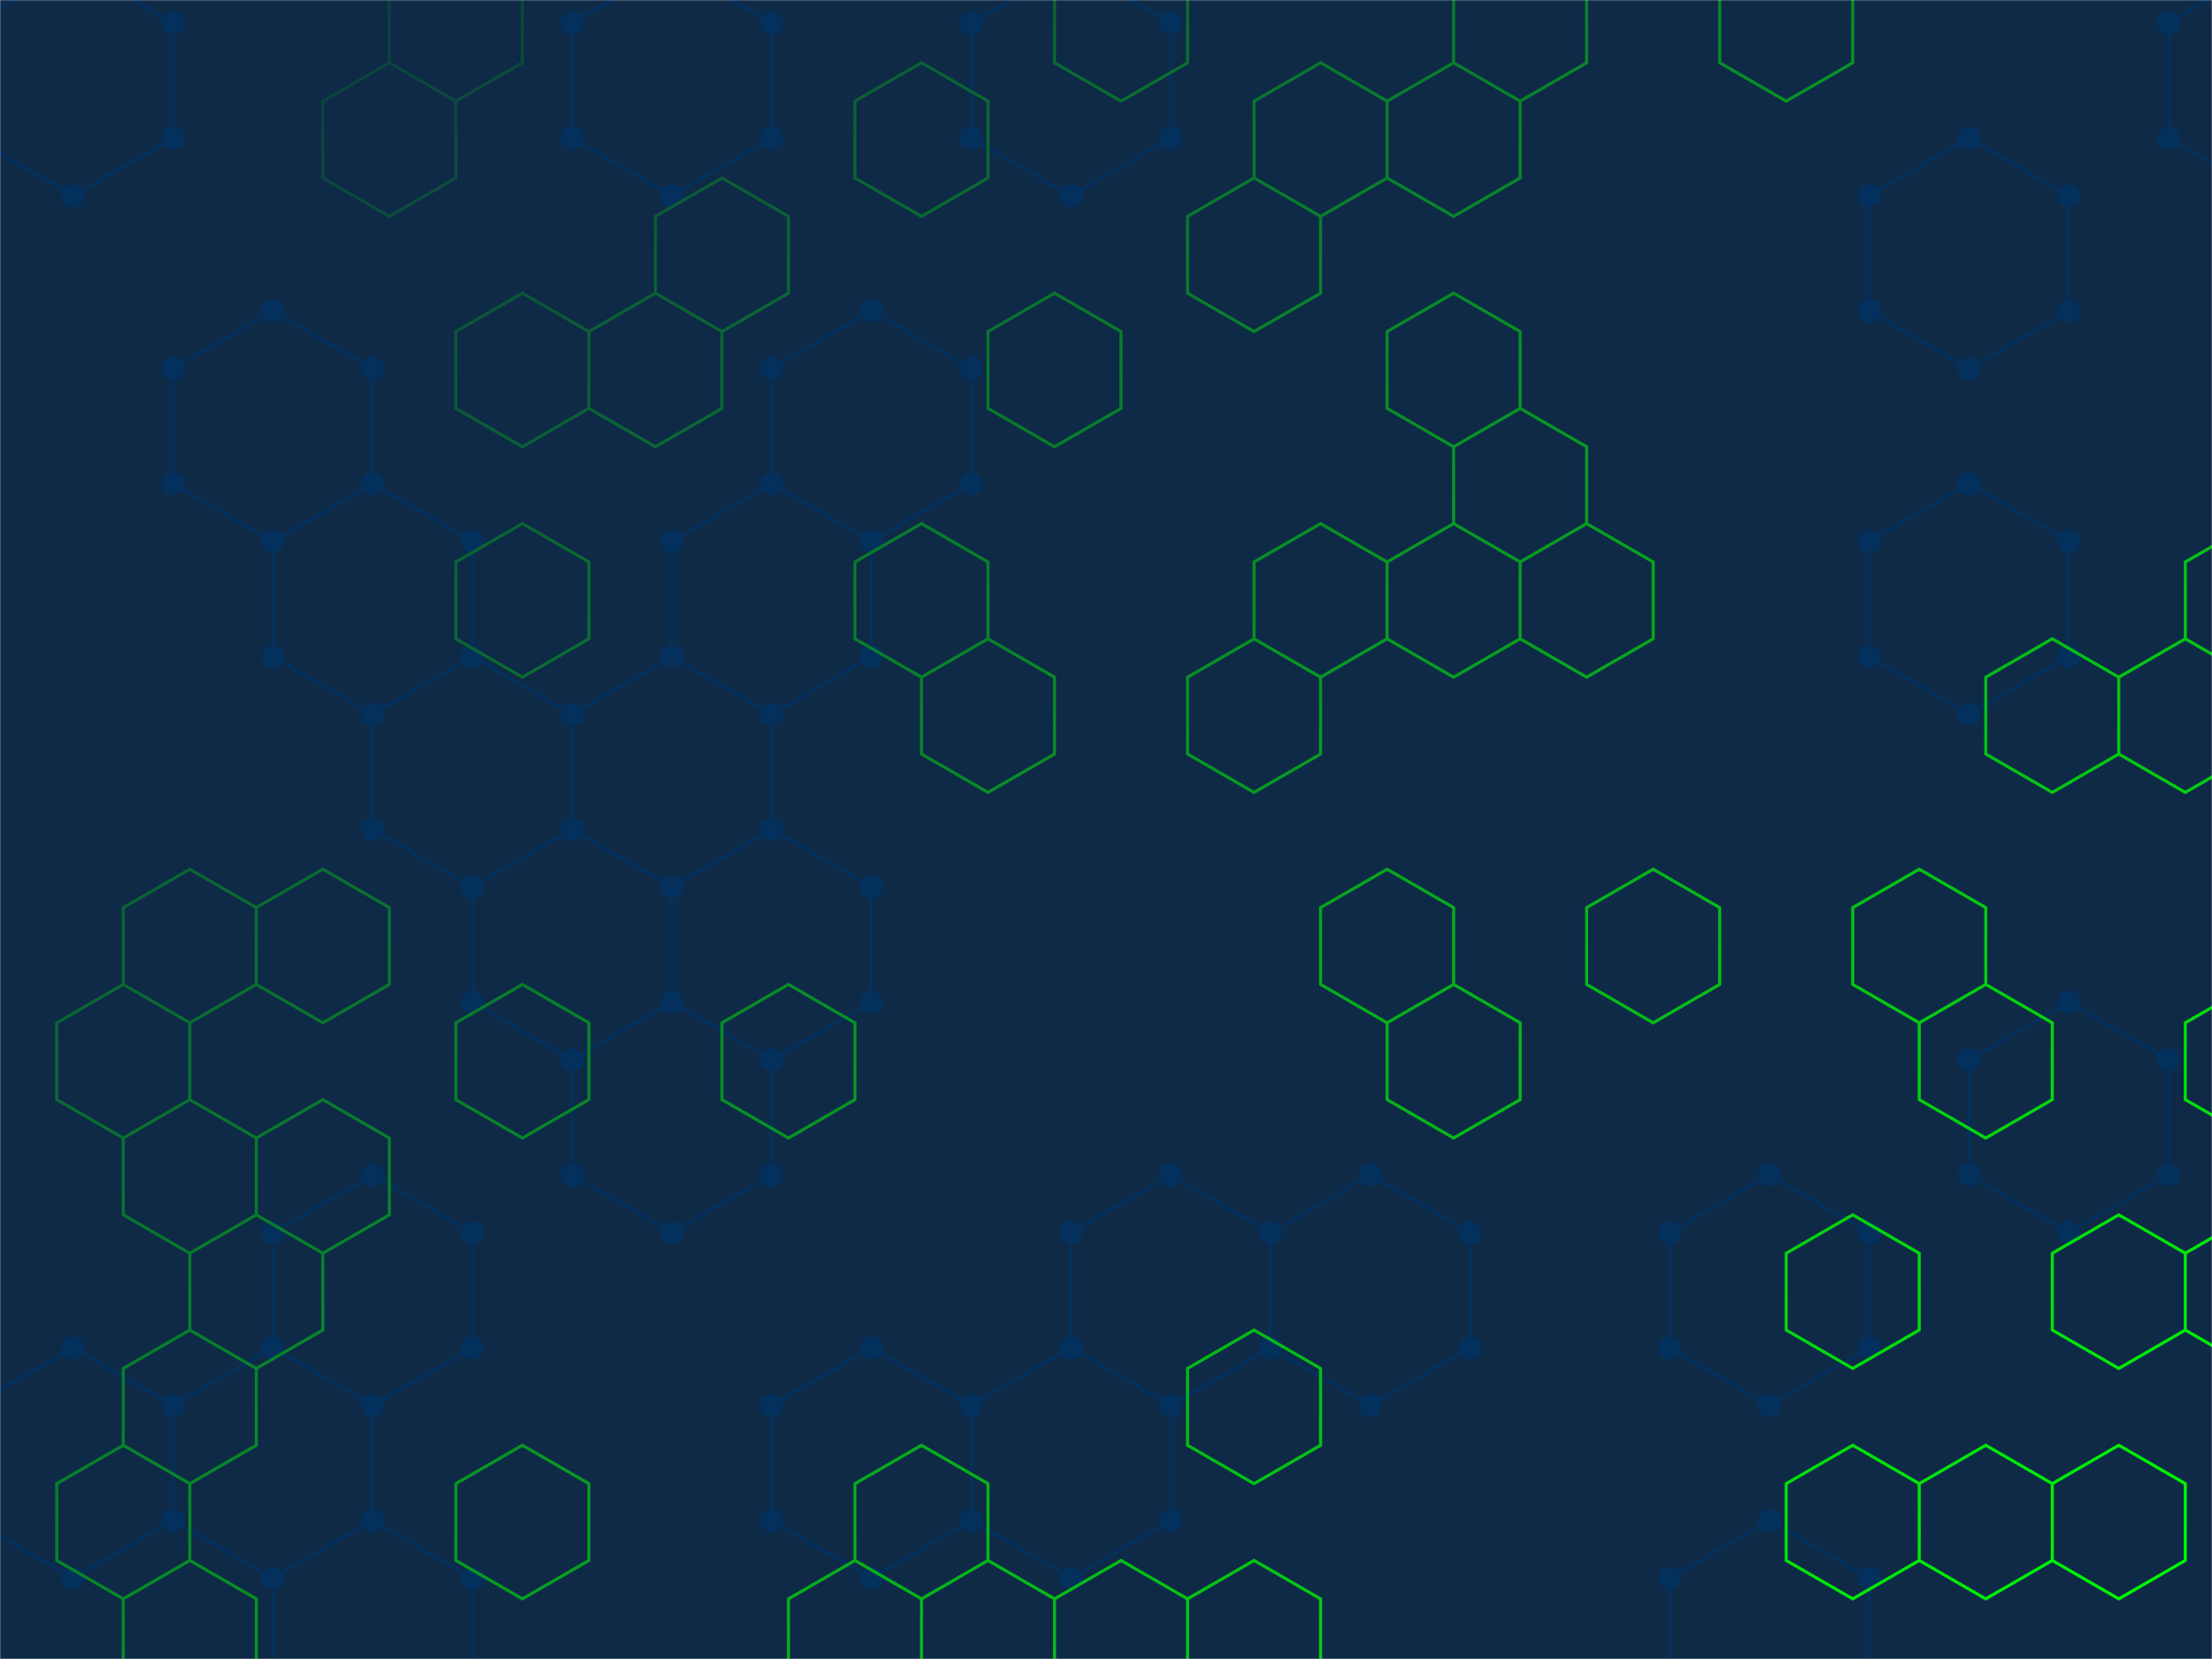 <svg xmlns="http://www.w3.org/2000/svg" version="1.1" xmlns:xlink="http://www.w3.org/1999/xlink" xmlns:svgjs="http://svgjs.com/svgjs" width="1440" height="1080" preserveAspectRatio="none" viewBox="0 0 1440 1080"><g mask="url(&quot;#SvgjsMask1026&quot;)" fill="none"><rect width="1440" height="1080" x="0" y="0" fill="#0e2a47"></rect><path d="M47.7 -22.59L112.65 14.91L112.65 89.91L47.7 127.41L-17.25 89.91L-17.25 14.91zM47.7 877.41L112.65 914.91L112.65 989.91L47.7 1027.41L-17.25 989.91L-17.25 914.91zM177.61 202.41L242.56 239.91L242.56 314.91L177.61 352.41L112.65 314.91L112.65 239.91zM242.56 314.91L307.51 352.41L307.51 427.41L242.56 464.91L177.61 427.41L177.61 352.41zM242.56 764.91L307.51 802.41L307.51 877.41L242.56 914.91L177.61 877.41L177.61 802.41zM177.61 877.41L242.56 914.91L242.56 989.91L177.61 1027.41L112.65 989.91L112.65 914.91zM242.56 989.91L307.51 1027.41L307.51 1102.41L242.56 1139.91L177.61 1102.41L177.61 1027.41zM307.51 427.41L372.47 464.91L372.47 539.91L307.51 577.41L242.56 539.91L242.56 464.91zM372.47 539.91L437.42 577.41L437.42 652.41L372.47 689.91L307.51 652.41L307.51 577.41zM437.42 -22.59L502.38 14.91L502.38 89.91L437.42 127.41L372.47 89.91L372.47 14.91zM502.38 314.91L567.33 352.41L567.33 427.41L502.38 464.91L437.42 427.41L437.42 352.41zM437.42 427.41L502.38 464.91L502.38 539.91L437.42 577.41L372.47 539.91L372.47 464.91zM502.38 539.91L567.33 577.41L567.33 652.41L502.38 689.91L437.42 652.41L437.42 577.41zM437.42 652.41L502.38 689.91L502.38 764.91L437.42 802.41L372.47 764.91L372.47 689.91zM437.42 1102.41L502.38 1139.91L502.38 1214.91L437.42 1252.41L372.47 1214.91L372.47 1139.91zM567.33 202.41L632.28 239.91L632.28 314.91L567.33 352.41L502.38 314.91L502.38 239.91zM567.33 877.41L632.28 914.91L632.28 989.91L567.33 1027.41L502.38 989.91L502.38 914.91zM697.24 -22.59L762.19 14.91L762.19 89.91L697.24 127.41L632.28 89.91L632.28 14.91zM762.19 764.91L827.15 802.41L827.15 877.41L762.19 914.91L697.24 877.41L697.24 802.41zM697.24 877.41L762.19 914.91L762.19 989.91L697.24 1027.41L632.28 989.91L632.28 914.91zM892.1 764.91L957.05 802.41L957.05 877.41L892.1 914.91L827.14 877.41L827.14 802.41zM957.05 1102.41L1022.01 1139.91L1022.01 1214.91L957.05 1252.41L892.1 1214.91L892.1 1139.91zM1151.91 764.91L1216.87 802.41L1216.87 877.41L1151.91 914.91L1086.96 877.41L1086.96 802.41zM1151.91 989.91L1216.87 1027.41L1216.87 1102.41L1151.91 1139.91L1086.96 1102.41L1086.96 1027.41zM1086.96 1102.41L1151.91 1139.91L1151.91 1214.91L1086.96 1252.41L1022.01 1214.91L1022.01 1139.91zM1281.82 89.91L1346.77 127.41L1346.77 202.41L1281.82 239.91L1216.87 202.41L1216.87 127.41zM1281.82 314.91L1346.77 352.41L1346.77 427.41L1281.82 464.91L1216.87 427.41L1216.87 352.41zM1216.87 1102.41L1281.82 1139.91L1281.82 1214.91L1216.87 1252.41L1151.91 1214.91L1151.91 1139.91zM1346.78 652.41L1411.73 689.91L1411.73 764.91L1346.78 802.41L1281.82 764.91L1281.82 689.91zM1346.78 1102.41L1411.73 1139.91L1411.73 1214.91L1346.78 1252.41L1281.82 1214.91L1281.82 1139.91zM1476.68 -22.59L1541.64 14.91L1541.64 89.91L1476.68 127.41L1411.73 89.91L1411.73 14.91zM1541.64 89.91L1606.59 127.41L1606.59 202.41L1541.64 239.91L1476.68 202.41L1476.68 127.41zM1541.64 539.91L1606.59 577.41L1606.59 652.41L1541.64 689.91L1476.68 652.41L1476.68 577.41zM1541.64 764.91L1606.59 802.41L1606.59 877.41L1541.64 914.91L1476.68 877.41L1476.68 802.41z" stroke="#03305d" stroke-width="2"></path><path d="M40.2 -22.59 a7.5 7.5 0 1 0 15 0 a7.5 7.5 0 1 0 -15 0zM105.15 14.91 a7.5 7.5 0 1 0 15 0 a7.5 7.5 0 1 0 -15 0zM105.15 89.91 a7.5 7.5 0 1 0 15 0 a7.5 7.5 0 1 0 -15 0zM40.2 127.41 a7.5 7.5 0 1 0 15 0 a7.5 7.5 0 1 0 -15 0zM-24.75 89.91 a7.5 7.5 0 1 0 15 0 a7.5 7.5 0 1 0 -15 0zM-24.75 14.91 a7.5 7.5 0 1 0 15 0 a7.5 7.5 0 1 0 -15 0zM40.2 877.41 a7.5 7.5 0 1 0 15 0 a7.5 7.5 0 1 0 -15 0zM105.15 914.91 a7.5 7.5 0 1 0 15 0 a7.5 7.5 0 1 0 -15 0zM105.15 989.91 a7.5 7.5 0 1 0 15 0 a7.5 7.5 0 1 0 -15 0zM40.2 1027.41 a7.5 7.5 0 1 0 15 0 a7.5 7.5 0 1 0 -15 0zM-24.75 989.91 a7.5 7.5 0 1 0 15 0 a7.5 7.5 0 1 0 -15 0zM-24.75 914.91 a7.5 7.5 0 1 0 15 0 a7.5 7.5 0 1 0 -15 0zM170.11 202.41 a7.5 7.5 0 1 0 15 0 a7.5 7.5 0 1 0 -15 0zM235.06 239.91 a7.5 7.5 0 1 0 15 0 a7.5 7.5 0 1 0 -15 0zM235.06 314.91 a7.5 7.5 0 1 0 15 0 a7.5 7.5 0 1 0 -15 0zM170.11 352.41 a7.5 7.5 0 1 0 15 0 a7.5 7.5 0 1 0 -15 0zM105.15 314.91 a7.5 7.5 0 1 0 15 0 a7.5 7.5 0 1 0 -15 0zM105.15 239.91 a7.5 7.5 0 1 0 15 0 a7.5 7.5 0 1 0 -15 0zM300.01 352.41 a7.5 7.5 0 1 0 15 0 a7.5 7.5 0 1 0 -15 0zM300.01 427.41 a7.5 7.5 0 1 0 15 0 a7.5 7.5 0 1 0 -15 0zM235.06 464.91 a7.5 7.5 0 1 0 15 0 a7.5 7.5 0 1 0 -15 0zM170.11 427.41 a7.5 7.5 0 1 0 15 0 a7.5 7.5 0 1 0 -15 0zM235.06 764.91 a7.5 7.5 0 1 0 15 0 a7.5 7.5 0 1 0 -15 0zM300.01 802.41 a7.5 7.5 0 1 0 15 0 a7.5 7.5 0 1 0 -15 0zM300.01 877.41 a7.5 7.5 0 1 0 15 0 a7.5 7.5 0 1 0 -15 0zM235.06 914.91 a7.5 7.5 0 1 0 15 0 a7.5 7.5 0 1 0 -15 0zM170.11 877.41 a7.5 7.5 0 1 0 15 0 a7.5 7.5 0 1 0 -15 0zM170.11 802.41 a7.5 7.5 0 1 0 15 0 a7.5 7.5 0 1 0 -15 0zM235.06 989.91 a7.5 7.5 0 1 0 15 0 a7.5 7.5 0 1 0 -15 0zM170.11 1027.41 a7.5 7.5 0 1 0 15 0 a7.5 7.5 0 1 0 -15 0zM300.01 1027.41 a7.5 7.5 0 1 0 15 0 a7.5 7.5 0 1 0 -15 0zM300.01 1102.41 a7.5 7.5 0 1 0 15 0 a7.5 7.5 0 1 0 -15 0zM235.06 1139.91 a7.5 7.5 0 1 0 15 0 a7.5 7.5 0 1 0 -15 0zM170.11 1102.41 a7.5 7.5 0 1 0 15 0 a7.5 7.5 0 1 0 -15 0zM364.97 464.91 a7.5 7.5 0 1 0 15 0 a7.5 7.5 0 1 0 -15 0zM364.97 539.91 a7.5 7.5 0 1 0 15 0 a7.5 7.5 0 1 0 -15 0zM300.01 577.41 a7.5 7.5 0 1 0 15 0 a7.5 7.5 0 1 0 -15 0zM235.06 539.91 a7.5 7.5 0 1 0 15 0 a7.5 7.5 0 1 0 -15 0zM429.92 577.41 a7.5 7.5 0 1 0 15 0 a7.5 7.5 0 1 0 -15 0zM429.92 652.41 a7.5 7.5 0 1 0 15 0 a7.5 7.5 0 1 0 -15 0zM364.97 689.91 a7.5 7.5 0 1 0 15 0 a7.5 7.5 0 1 0 -15 0zM300.01 652.41 a7.5 7.5 0 1 0 15 0 a7.5 7.5 0 1 0 -15 0zM429.92 -22.59 a7.5 7.5 0 1 0 15 0 a7.5 7.5 0 1 0 -15 0zM494.88 14.91 a7.5 7.5 0 1 0 15 0 a7.5 7.5 0 1 0 -15 0zM494.88 89.91 a7.5 7.5 0 1 0 15 0 a7.5 7.5 0 1 0 -15 0zM429.92 127.41 a7.5 7.5 0 1 0 15 0 a7.5 7.5 0 1 0 -15 0zM364.97 89.91 a7.5 7.5 0 1 0 15 0 a7.5 7.5 0 1 0 -15 0zM364.97 14.91 a7.5 7.5 0 1 0 15 0 a7.5 7.5 0 1 0 -15 0zM494.88 314.91 a7.5 7.5 0 1 0 15 0 a7.5 7.5 0 1 0 -15 0zM559.83 352.41 a7.5 7.5 0 1 0 15 0 a7.5 7.5 0 1 0 -15 0zM559.83 427.41 a7.5 7.5 0 1 0 15 0 a7.5 7.5 0 1 0 -15 0zM494.88 464.91 a7.5 7.5 0 1 0 15 0 a7.5 7.5 0 1 0 -15 0zM429.92 427.41 a7.5 7.5 0 1 0 15 0 a7.5 7.5 0 1 0 -15 0zM429.92 352.41 a7.5 7.5 0 1 0 15 0 a7.5 7.5 0 1 0 -15 0zM494.88 539.91 a7.5 7.5 0 1 0 15 0 a7.5 7.5 0 1 0 -15 0zM559.83 577.41 a7.5 7.5 0 1 0 15 0 a7.5 7.5 0 1 0 -15 0zM559.83 652.41 a7.5 7.5 0 1 0 15 0 a7.5 7.5 0 1 0 -15 0zM494.88 689.91 a7.5 7.5 0 1 0 15 0 a7.5 7.5 0 1 0 -15 0zM494.88 764.91 a7.5 7.5 0 1 0 15 0 a7.5 7.5 0 1 0 -15 0zM429.92 802.41 a7.5 7.5 0 1 0 15 0 a7.5 7.5 0 1 0 -15 0zM364.97 764.91 a7.5 7.5 0 1 0 15 0 a7.5 7.5 0 1 0 -15 0zM429.92 1102.41 a7.5 7.5 0 1 0 15 0 a7.5 7.5 0 1 0 -15 0zM494.88 1139.91 a7.5 7.5 0 1 0 15 0 a7.5 7.5 0 1 0 -15 0zM494.88 1214.91 a7.5 7.5 0 1 0 15 0 a7.5 7.5 0 1 0 -15 0zM429.92 1252.41 a7.5 7.5 0 1 0 15 0 a7.5 7.5 0 1 0 -15 0zM364.97 1214.91 a7.5 7.5 0 1 0 15 0 a7.5 7.5 0 1 0 -15 0zM364.97 1139.91 a7.5 7.5 0 1 0 15 0 a7.5 7.5 0 1 0 -15 0zM559.83 202.41 a7.5 7.5 0 1 0 15 0 a7.5 7.5 0 1 0 -15 0zM624.78 239.91 a7.5 7.5 0 1 0 15 0 a7.5 7.5 0 1 0 -15 0zM624.78 314.91 a7.5 7.5 0 1 0 15 0 a7.5 7.5 0 1 0 -15 0zM494.88 239.91 a7.5 7.5 0 1 0 15 0 a7.5 7.5 0 1 0 -15 0zM559.83 877.41 a7.5 7.5 0 1 0 15 0 a7.5 7.5 0 1 0 -15 0zM624.78 914.91 a7.5 7.5 0 1 0 15 0 a7.5 7.5 0 1 0 -15 0zM624.78 989.91 a7.5 7.5 0 1 0 15 0 a7.5 7.5 0 1 0 -15 0zM559.83 1027.41 a7.5 7.5 0 1 0 15 0 a7.5 7.5 0 1 0 -15 0zM494.88 989.91 a7.5 7.5 0 1 0 15 0 a7.5 7.5 0 1 0 -15 0zM494.88 914.91 a7.5 7.5 0 1 0 15 0 a7.5 7.5 0 1 0 -15 0zM689.74 -22.59 a7.5 7.5 0 1 0 15 0 a7.5 7.5 0 1 0 -15 0zM754.69 14.91 a7.5 7.5 0 1 0 15 0 a7.5 7.5 0 1 0 -15 0zM754.69 89.91 a7.5 7.5 0 1 0 15 0 a7.5 7.5 0 1 0 -15 0zM689.74 127.41 a7.5 7.5 0 1 0 15 0 a7.5 7.5 0 1 0 -15 0zM624.78 89.91 a7.5 7.5 0 1 0 15 0 a7.5 7.5 0 1 0 -15 0zM624.78 14.91 a7.5 7.5 0 1 0 15 0 a7.5 7.5 0 1 0 -15 0zM754.69 764.91 a7.5 7.5 0 1 0 15 0 a7.5 7.5 0 1 0 -15 0zM819.65 802.41 a7.5 7.5 0 1 0 15 0 a7.5 7.5 0 1 0 -15 0zM819.65 877.41 a7.5 7.5 0 1 0 15 0 a7.5 7.5 0 1 0 -15 0zM754.69 914.91 a7.5 7.5 0 1 0 15 0 a7.5 7.5 0 1 0 -15 0zM689.74 877.41 a7.5 7.5 0 1 0 15 0 a7.5 7.5 0 1 0 -15 0zM689.74 802.41 a7.5 7.5 0 1 0 15 0 a7.5 7.5 0 1 0 -15 0zM754.69 989.91 a7.5 7.5 0 1 0 15 0 a7.5 7.5 0 1 0 -15 0zM689.74 1027.41 a7.5 7.5 0 1 0 15 0 a7.5 7.5 0 1 0 -15 0zM884.6 764.91 a7.5 7.5 0 1 0 15 0 a7.5 7.5 0 1 0 -15 0zM949.55 802.41 a7.5 7.5 0 1 0 15 0 a7.5 7.5 0 1 0 -15 0zM949.55 877.41 a7.5 7.5 0 1 0 15 0 a7.5 7.5 0 1 0 -15 0zM884.6 914.91 a7.5 7.5 0 1 0 15 0 a7.5 7.5 0 1 0 -15 0zM819.64 877.41 a7.5 7.5 0 1 0 15 0 a7.5 7.5 0 1 0 -15 0zM819.64 802.41 a7.5 7.5 0 1 0 15 0 a7.5 7.5 0 1 0 -15 0zM949.55 1102.41 a7.5 7.5 0 1 0 15 0 a7.5 7.5 0 1 0 -15 0zM1014.51 1139.91 a7.5 7.5 0 1 0 15 0 a7.5 7.5 0 1 0 -15 0zM1014.51 1214.91 a7.5 7.5 0 1 0 15 0 a7.5 7.5 0 1 0 -15 0zM949.55 1252.41 a7.5 7.5 0 1 0 15 0 a7.5 7.5 0 1 0 -15 0zM884.6 1214.91 a7.5 7.5 0 1 0 15 0 a7.5 7.5 0 1 0 -15 0zM884.6 1139.91 a7.5 7.5 0 1 0 15 0 a7.5 7.5 0 1 0 -15 0zM1144.41 764.91 a7.5 7.5 0 1 0 15 0 a7.5 7.5 0 1 0 -15 0zM1209.37 802.41 a7.5 7.5 0 1 0 15 0 a7.5 7.5 0 1 0 -15 0zM1209.37 877.41 a7.5 7.5 0 1 0 15 0 a7.5 7.5 0 1 0 -15 0zM1144.41 914.91 a7.5 7.5 0 1 0 15 0 a7.5 7.5 0 1 0 -15 0zM1079.46 877.41 a7.5 7.5 0 1 0 15 0 a7.5 7.5 0 1 0 -15 0zM1079.46 802.41 a7.5 7.5 0 1 0 15 0 a7.5 7.5 0 1 0 -15 0zM1144.41 989.91 a7.5 7.5 0 1 0 15 0 a7.5 7.5 0 1 0 -15 0zM1209.37 1027.41 a7.5 7.5 0 1 0 15 0 a7.5 7.5 0 1 0 -15 0zM1209.37 1102.41 a7.5 7.5 0 1 0 15 0 a7.5 7.5 0 1 0 -15 0zM1144.41 1139.91 a7.5 7.5 0 1 0 15 0 a7.5 7.5 0 1 0 -15 0zM1079.46 1102.41 a7.5 7.5 0 1 0 15 0 a7.5 7.5 0 1 0 -15 0zM1079.46 1027.41 a7.5 7.5 0 1 0 15 0 a7.5 7.5 0 1 0 -15 0zM1144.41 1214.91 a7.5 7.5 0 1 0 15 0 a7.5 7.5 0 1 0 -15 0zM1079.46 1252.41 a7.5 7.5 0 1 0 15 0 a7.5 7.5 0 1 0 -15 0zM1274.32 89.91 a7.5 7.5 0 1 0 15 0 a7.5 7.5 0 1 0 -15 0zM1339.27 127.41 a7.5 7.5 0 1 0 15 0 a7.5 7.5 0 1 0 -15 0zM1339.27 202.41 a7.5 7.5 0 1 0 15 0 a7.5 7.5 0 1 0 -15 0zM1274.32 239.91 a7.5 7.5 0 1 0 15 0 a7.5 7.5 0 1 0 -15 0zM1209.37 202.41 a7.5 7.5 0 1 0 15 0 a7.5 7.5 0 1 0 -15 0zM1209.37 127.41 a7.5 7.5 0 1 0 15 0 a7.5 7.5 0 1 0 -15 0zM1274.32 314.91 a7.5 7.5 0 1 0 15 0 a7.5 7.5 0 1 0 -15 0zM1339.27 352.41 a7.5 7.5 0 1 0 15 0 a7.5 7.5 0 1 0 -15 0zM1339.27 427.41 a7.5 7.5 0 1 0 15 0 a7.5 7.5 0 1 0 -15 0zM1274.32 464.91 a7.5 7.5 0 1 0 15 0 a7.5 7.5 0 1 0 -15 0zM1209.37 427.41 a7.5 7.5 0 1 0 15 0 a7.5 7.5 0 1 0 -15 0zM1209.37 352.41 a7.5 7.5 0 1 0 15 0 a7.5 7.5 0 1 0 -15 0zM1274.32 1139.91 a7.5 7.5 0 1 0 15 0 a7.5 7.5 0 1 0 -15 0zM1274.32 1214.91 a7.5 7.5 0 1 0 15 0 a7.5 7.5 0 1 0 -15 0zM1209.37 1252.41 a7.5 7.5 0 1 0 15 0 a7.5 7.5 0 1 0 -15 0zM1339.28 652.41 a7.5 7.5 0 1 0 15 0 a7.5 7.5 0 1 0 -15 0zM1404.23 689.91 a7.5 7.5 0 1 0 15 0 a7.5 7.5 0 1 0 -15 0zM1404.23 764.91 a7.5 7.5 0 1 0 15 0 a7.5 7.5 0 1 0 -15 0zM1339.28 802.41 a7.5 7.5 0 1 0 15 0 a7.5 7.5 0 1 0 -15 0zM1274.32 764.91 a7.5 7.5 0 1 0 15 0 a7.5 7.5 0 1 0 -15 0zM1274.32 689.91 a7.5 7.5 0 1 0 15 0 a7.5 7.5 0 1 0 -15 0zM1339.28 1102.41 a7.5 7.5 0 1 0 15 0 a7.5 7.5 0 1 0 -15 0zM1404.23 1139.91 a7.5 7.5 0 1 0 15 0 a7.5 7.5 0 1 0 -15 0zM1404.23 1214.91 a7.5 7.5 0 1 0 15 0 a7.5 7.5 0 1 0 -15 0zM1339.28 1252.41 a7.5 7.5 0 1 0 15 0 a7.5 7.5 0 1 0 -15 0zM1469.18 -22.59 a7.5 7.5 0 1 0 15 0 a7.5 7.5 0 1 0 -15 0zM1534.14 14.91 a7.5 7.5 0 1 0 15 0 a7.5 7.5 0 1 0 -15 0zM1534.14 89.91 a7.5 7.5 0 1 0 15 0 a7.5 7.5 0 1 0 -15 0zM1469.18 127.41 a7.5 7.5 0 1 0 15 0 a7.5 7.5 0 1 0 -15 0zM1404.23 89.91 a7.5 7.5 0 1 0 15 0 a7.5 7.5 0 1 0 -15 0zM1404.23 14.91 a7.5 7.5 0 1 0 15 0 a7.5 7.5 0 1 0 -15 0zM1599.09 127.41 a7.5 7.5 0 1 0 15 0 a7.5 7.5 0 1 0 -15 0zM1599.09 202.41 a7.5 7.5 0 1 0 15 0 a7.5 7.5 0 1 0 -15 0zM1534.14 239.91 a7.5 7.5 0 1 0 15 0 a7.5 7.5 0 1 0 -15 0zM1469.18 202.41 a7.5 7.5 0 1 0 15 0 a7.5 7.5 0 1 0 -15 0zM1534.14 539.91 a7.5 7.5 0 1 0 15 0 a7.5 7.5 0 1 0 -15 0zM1599.09 577.41 a7.5 7.5 0 1 0 15 0 a7.5 7.5 0 1 0 -15 0zM1599.09 652.41 a7.5 7.5 0 1 0 15 0 a7.5 7.5 0 1 0 -15 0zM1534.14 689.91 a7.5 7.5 0 1 0 15 0 a7.5 7.5 0 1 0 -15 0zM1469.18 652.41 a7.5 7.5 0 1 0 15 0 a7.5 7.5 0 1 0 -15 0zM1469.18 577.41 a7.5 7.5 0 1 0 15 0 a7.5 7.5 0 1 0 -15 0zM1534.14 764.91 a7.5 7.5 0 1 0 15 0 a7.5 7.5 0 1 0 -15 0zM1599.09 802.41 a7.5 7.5 0 1 0 15 0 a7.5 7.5 0 1 0 -15 0zM1599.09 877.41 a7.5 7.5 0 1 0 15 0 a7.5 7.5 0 1 0 -15 0zM1534.14 914.91 a7.5 7.5 0 1 0 15 0 a7.5 7.5 0 1 0 -15 0zM1469.18 877.41 a7.5 7.5 0 1 0 15 0 a7.5 7.5 0 1 0 -15 0zM1469.18 802.41 a7.5 7.5 0 1 0 15 0 a7.5 7.5 0 1 0 -15 0z" fill="#03305d"></path><path d="M80.24 640.85L123.55 665.85L123.55 715.85L80.24 740.85L36.94 715.85L36.94 665.85zM80.24 940.85L123.55 965.85L123.55 1015.85L80.24 1040.85L36.94 1015.85L36.94 965.85zM123.55 565.85L166.85 590.85L166.85 640.85L123.55 665.85L80.24 640.85L80.24 590.85zM123.55 715.85L166.85 740.85L166.85 790.85L123.55 815.85L80.24 790.85L80.24 740.85zM166.85 790.85L210.15 815.85L210.15 865.85L166.85 890.85L123.55 865.85L123.55 815.85zM123.55 865.85L166.85 890.85L166.85 940.85L123.55 965.85L80.24 940.85L80.24 890.85zM123.55 1015.85L166.85 1040.85L166.85 1090.85L123.55 1115.85L80.24 1090.85L80.24 1040.85zM253.45 40.85L296.75 65.85L296.75 115.85L253.45 140.85L210.15 115.85L210.15 65.85zM210.15 565.85L253.45 590.85L253.45 640.85L210.15 665.85L166.85 640.85L166.85 590.85zM210.15 715.85L253.45 740.85L253.45 790.85L210.15 815.85L166.85 790.85L166.85 740.85zM296.75 -34.15L340.06 -9.15L340.06 40.85L296.75 65.85L253.45 40.85L253.45 -9.15zM340.06 190.85L383.36 215.85L383.36 265.85L340.06 290.85L296.75 265.85L296.75 215.85zM340.06 340.85L383.36 365.85L383.36 415.85L340.06 440.85L296.75 415.85L296.75 365.85zM340.06 640.85L383.36 665.85L383.36 715.85L340.06 740.85L296.75 715.85L296.75 665.85zM340.06 940.85L383.36 965.85L383.36 1015.85L340.06 1040.85L296.75 1015.85L296.75 965.85zM426.66 190.85L469.97 215.85L469.97 265.85L426.66 290.85L383.36 265.85L383.36 215.85zM469.97 115.85L513.27 140.85L513.27 190.85L469.97 215.85L426.66 190.85L426.66 140.85zM513.27 640.85L556.57 665.85L556.57 715.85L513.27 740.85L469.97 715.85L469.97 665.85zM599.87 40.85L643.17 65.85L643.17 115.85L599.87 140.85L556.57 115.85L556.57 65.85zM599.87 340.85L643.17 365.85L643.17 415.85L599.87 440.85L556.57 415.85L556.57 365.85zM599.87 940.85L643.17 965.85L643.17 1015.85L599.87 1040.85L556.57 1015.85L556.57 965.85zM556.57 1015.85L599.87 1040.85L599.87 1090.85L556.57 1115.85L513.27 1090.85L513.27 1040.85zM686.48 190.85L729.78 215.85L729.78 265.85L686.48 290.85L643.17 265.85L643.17 215.85zM643.17 415.85L686.48 440.85L686.48 490.85L643.17 515.85L599.87 490.85L599.87 440.85zM643.17 1015.85L686.48 1040.85L686.48 1090.85L643.17 1115.85L599.87 1090.85L599.87 1040.85zM729.78 -34.15L773.08 -9.15L773.08 40.85L729.78 65.85L686.48 40.85L686.48 -9.15zM729.78 1015.85L773.08 1040.85L773.08 1090.85L729.78 1115.85L686.48 1090.85L686.48 1040.85zM859.69 40.85L902.99 65.85L902.99 115.85L859.69 140.85L816.38 115.85L816.38 65.85zM816.38 115.85L859.69 140.85L859.69 190.85L816.38 215.85L773.08 190.85L773.08 140.85zM859.69 340.85L902.99 365.85L902.99 415.85L859.69 440.85L816.38 415.85L816.38 365.85zM816.38 415.85L859.69 440.85L859.69 490.85L816.38 515.85L773.08 490.85L773.08 440.85zM816.38 865.85L859.69 890.85L859.69 940.85L816.38 965.85L773.08 940.85L773.08 890.85zM816.38 1015.85L859.69 1040.85L859.69 1090.85L816.38 1115.85L773.08 1090.85L773.08 1040.85zM946.29 40.85L989.6 65.85L989.6 115.85L946.29 140.85L902.99 115.85L902.99 65.85zM946.29 190.85L989.6 215.85L989.6 265.85L946.29 290.85L902.99 265.85L902.99 215.85zM946.29 340.85L989.6 365.85L989.6 415.85L946.29 440.85L902.99 415.85L902.99 365.85zM902.99 565.85L946.29 590.85L946.29 640.85L902.99 665.85L859.69 640.85L859.69 590.85zM946.29 640.85L989.6 665.85L989.6 715.85L946.29 740.85L902.99 715.85L902.99 665.85zM989.6 -34.15L1032.9 -9.15L1032.9 40.85L989.6 65.85L946.29 40.85L946.29 -9.15zM989.6 265.85L1032.9 290.85L1032.9 340.85L989.6 365.85L946.29 340.85L946.29 290.85zM1032.9 340.85L1076.2 365.85L1076.2 415.85L1032.9 440.85L989.6 415.85L989.6 365.85zM1076.2 565.85L1119.5 590.85L1119.5 640.85L1076.2 665.85L1032.9 640.85L1032.9 590.85zM1162.81 -34.15L1206.11 -9.15L1206.11 40.85L1162.81 65.85L1119.5 40.85L1119.5 -9.15zM1206.11 790.85L1249.41 815.85L1249.41 865.85L1206.11 890.85L1162.81 865.85L1162.81 815.85zM1206.11 940.85L1249.41 965.85L1249.41 1015.85L1206.11 1040.85L1162.81 1015.85L1162.81 965.85zM1249.41 565.85L1292.71 590.85L1292.71 640.85L1249.41 665.85L1206.11 640.85L1206.11 590.85zM1292.71 640.85L1336.02 665.85L1336.02 715.85L1292.71 740.85L1249.41 715.85L1249.41 665.85zM1292.71 940.85L1336.02 965.85L1336.02 1015.85L1292.71 1040.85L1249.41 1015.85L1249.41 965.85zM1336.02 415.85L1379.32 440.85L1379.32 490.85L1336.02 515.85L1292.71 490.85L1292.71 440.85zM1379.32 790.85L1422.62 815.85L1422.62 865.85L1379.32 890.85L1336.02 865.85L1336.02 815.85zM1379.32 940.85L1422.62 965.85L1422.62 1015.85L1379.32 1040.85L1336.02 1015.85L1336.02 965.85zM1465.92 340.85L1509.23 365.85L1509.23 415.85L1465.92 440.85L1422.62 415.85L1422.62 365.85zM1422.62 415.85L1465.92 440.85L1465.92 490.85L1422.62 515.85L1379.32 490.85L1379.32 440.85zM1465.92 640.85L1509.23 665.85L1509.23 715.85L1465.92 740.85L1422.62 715.85L1422.62 665.85zM1465.92 790.85L1509.23 815.85L1509.23 865.85L1465.92 890.85L1422.62 865.85L1422.62 815.85z" stroke="url(#SvgjsLinearGradient1027)" stroke-width="2"></path></g><defs><mask id="SvgjsMask1026"><rect width="1440" height="1080" fill="#ffffff"></rect></mask><linearGradient x1="90" y1="-89.964" x2="1350" y2="1169.964" gradientUnits="userSpaceOnUse" id="SvgjsLinearGradient1027"><stop stop-color="#0e2a47" offset="0"></stop><stop stop-color="rgba(0, 255, 0, 1)" offset="1"></stop></linearGradient></defs></svg>